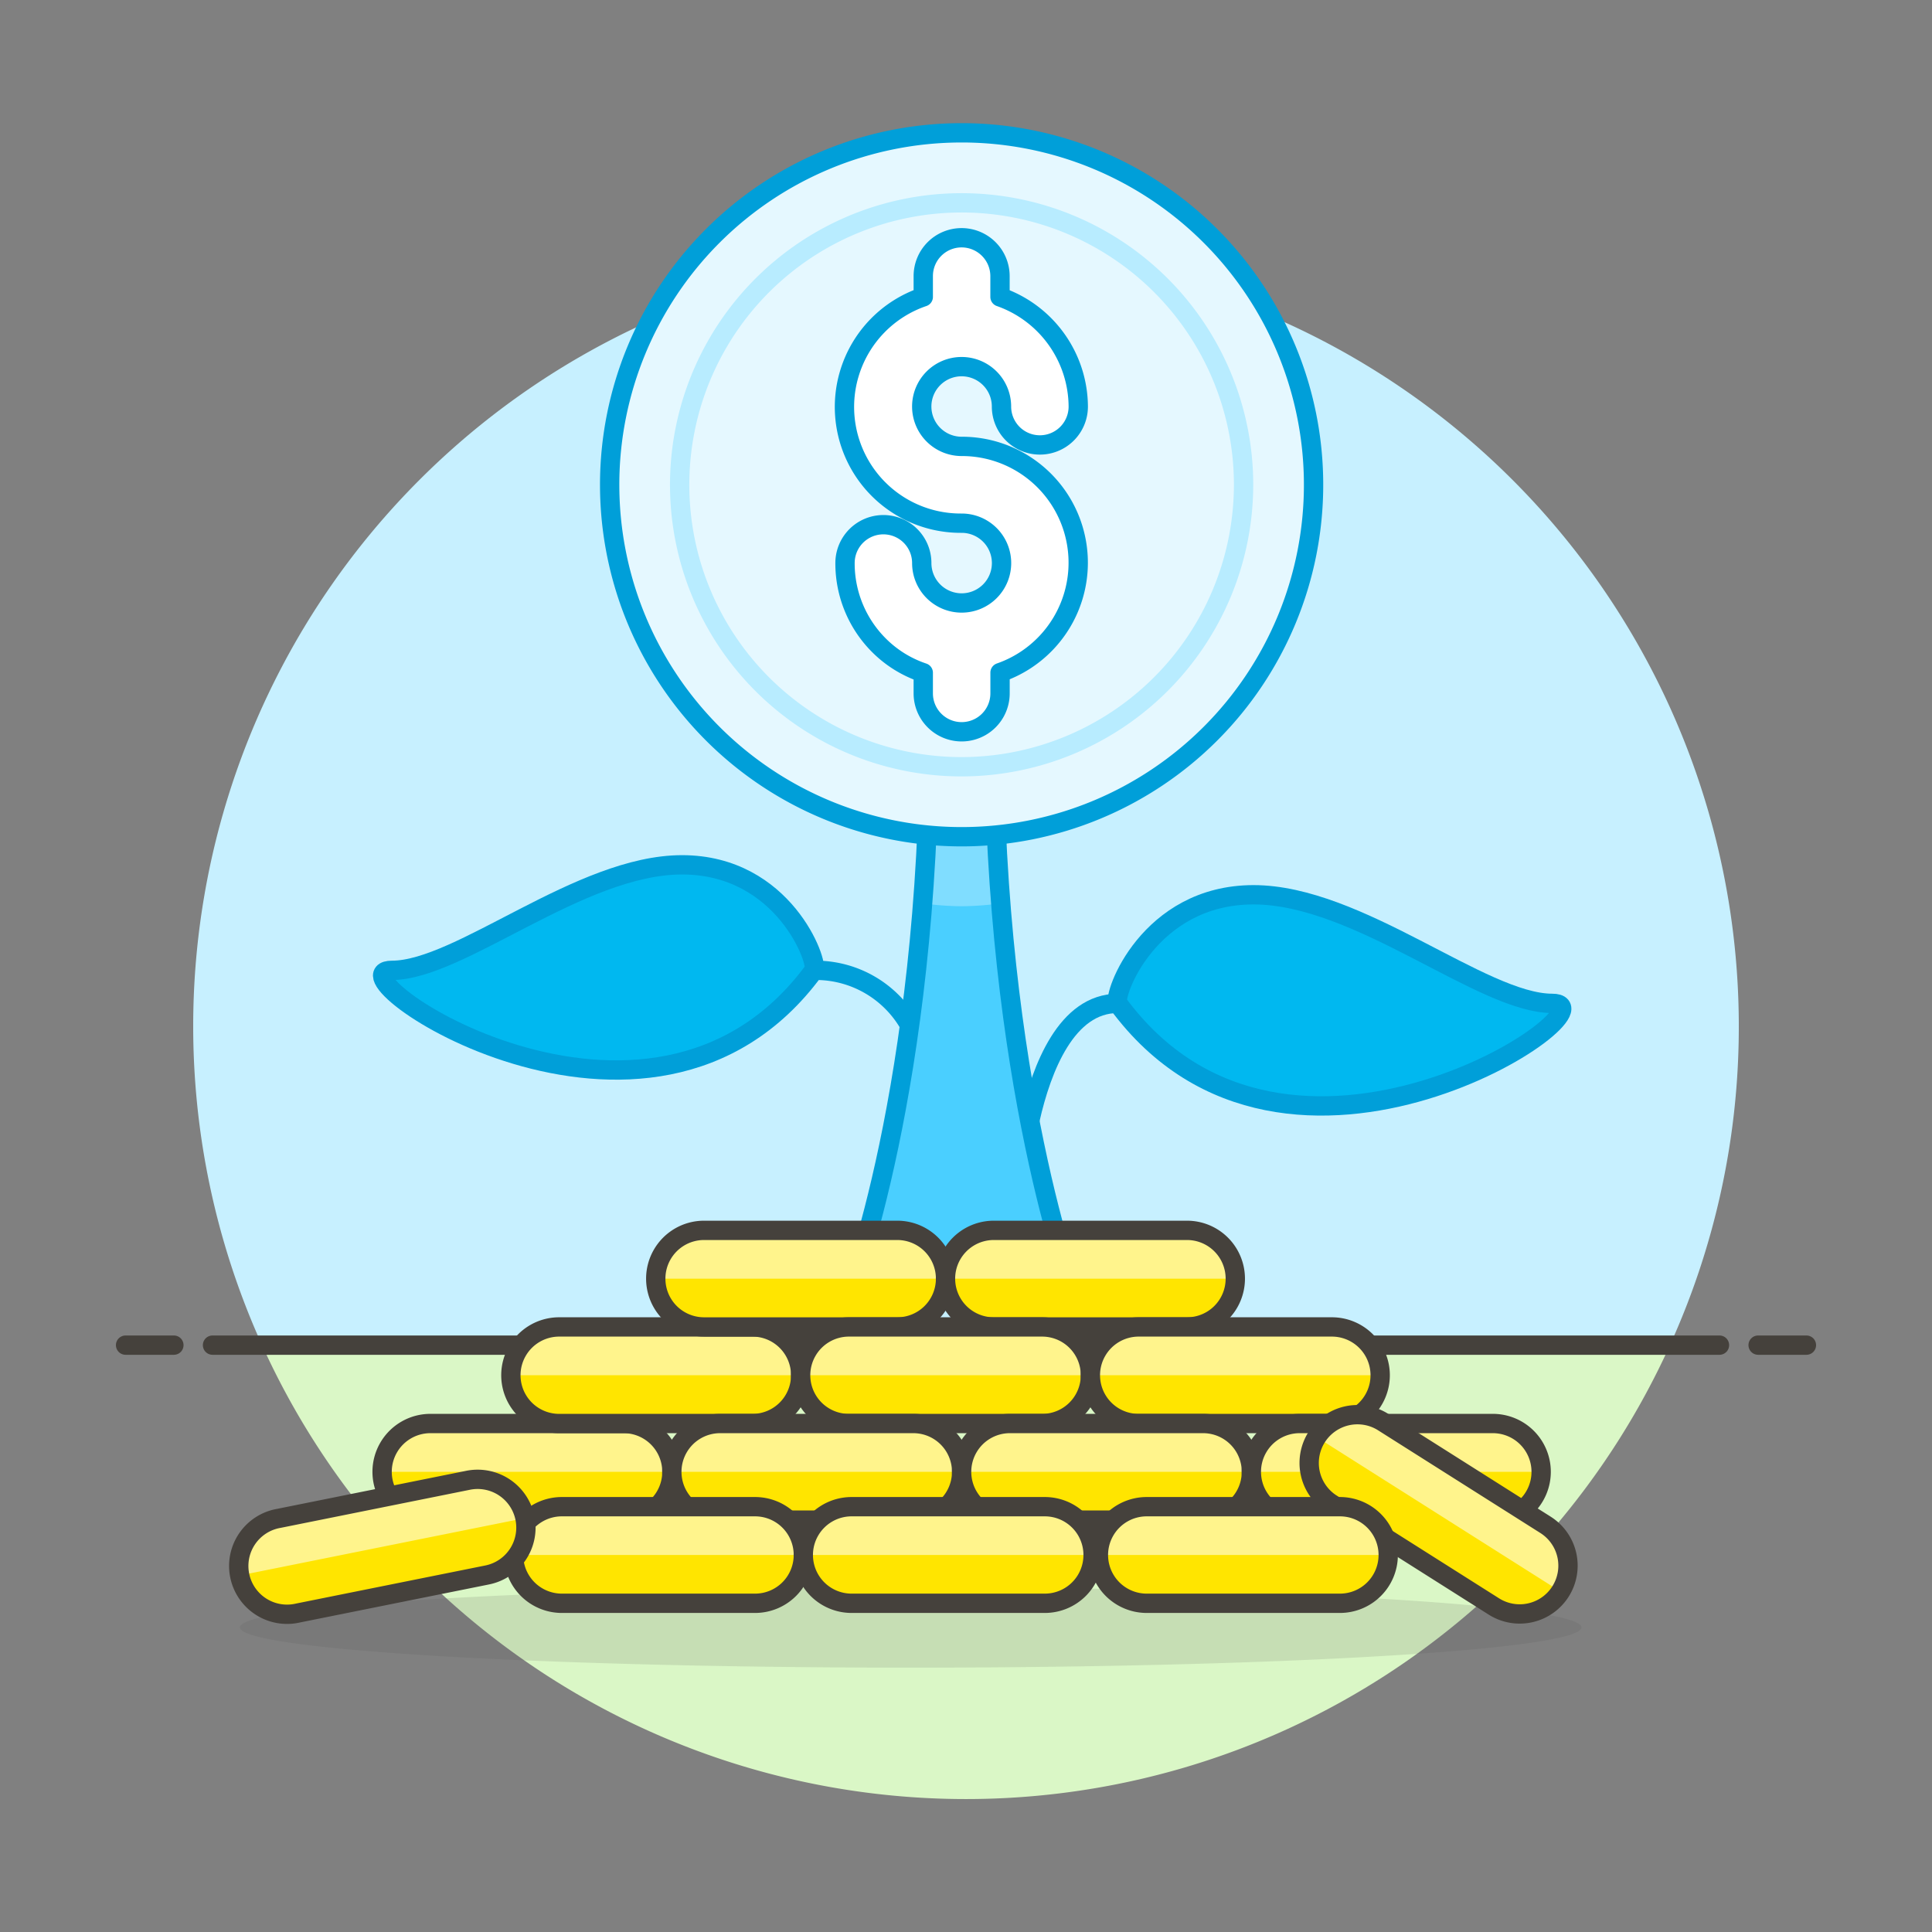 <svg xmlns="http://www.w3.org/2000/svg" version="1.1" xmlns:xlink="http://www.w3.org/1999/xlink" xmlns:svgjs="http://svgjs.com/svgjs" viewBox="0 0 160 160" width="160" height="160"><rect x="0" y="0" width="160" height="160" fill="#808080" stroke="none"/><g transform="matrix(1.6,0,0,1.6,0,0)"><path d="M90,53.124a40,40,0,1,0-76.436,16.5H86.436A39.829,39.829,0,0,0,90,53.124Z" fill="#c7f0ff"></path><path d="M13.564,69.624a40,40,0,0,0,72.872,0Z" fill="#daf7c6"></path><path d="M11 69.624L89 69.624" fill="none" stroke="#45413c" stroke-linecap="round" stroke-linejoin="round"></path><path d="M6.5 69.624L9 69.624" fill="none" stroke="#45413c" stroke-linecap="round" stroke-linejoin="round"></path><path d="M91 69.624L93.5 69.624" fill="none" stroke="#45413c" stroke-linecap="round" stroke-linejoin="round"></path><path d="M53.316,57.936c.6-2.66,1.892-6,4.542-6" fill="none" stroke="#009fd9" stroke-linecap="round" stroke-linejoin="round"></path><path d="M57.858,51.934c-.279-.38,1.58-5.621,7.026-5.621s11.828,5.621,15.459,5.621S66.641,63.88,57.858,51.934Z" fill="#00b8f0" stroke="#009fd9" stroke-linecap="round" stroke-linejoin="round"></path><path d="M47.073,53.046a5.573,5.573,0,0,0-4.943-2.821" fill="none" stroke="#009fd9" stroke-linecap="round" stroke-linejoin="round"></path><path d="M42.13,50.225c.271-.369-1.536-5.462-6.828-5.462s-11.493,5.462-15.02,5.462S33.6,61.833,42.13,50.225Z" fill="#00b8f0" stroke="#009fd9" stroke-linecap="round" stroke-linejoin="round"></path><path d="M51.448,37.691c0,18.328,4.189,29.325,4.189,29.325H43.908S48.1,56.264,48.1,37.691Z" fill="#4acfff"></path><path d="M51.8,46.757c-.219-2.779-.356-5.8-.356-9.065H48.1c0,3.275-.135,6.292-.349,9.065a15.524,15.524,0,0,0,2.024.15h0A15.823,15.823,0,0,0,51.8,46.757Z" fill="#80ddff"></path><path d="M51.448,37.691c0,18.328,4.189,29.325,4.189,29.325H43.908S48.1,56.264,48.1,37.691Z" fill="none" stroke="#009fd9" stroke-linecap="round" stroke-linejoin="round"></path><path d="M31.556,25.093A18.217,18.217,0,1,1,49.774,43.309,18.217,18.217,0,0,1,31.556,25.093Z" fill="#e5f8ff"></path><path d="M31.556,25.093A18.217,18.217,0,1,1,49.774,43.309,18.217,18.217,0,0,1,31.556,25.093Z" fill="none" stroke="#009fd9" stroke-linecap="round" stroke-linejoin="round"></path><path d="M49.774,39.687A14.594,14.594,0,1,1,64.367,25.093,14.611,14.611,0,0,1,49.774,39.687Z" fill="none" stroke="#b8ecff" stroke-linecap="round" stroke-linejoin="round"></path><path d="M49.774,12.306a1.989,1.989,0,0,1,1.986,1.987v1.075a6.054,6.054,0,0,1,4.051,5.675,1.987,1.987,0,0,1-3.974,0,2.064,2.064,0,1,0-2.062,2.062,6.021,6.021,0,0,1,1.987,11.709v1.073a1.987,1.987,0,1,1-3.974.006V34.821a5.871,5.871,0,0,1-2.283-1.411,5.991,5.991,0,0,1-1.767-4.266,1.986,1.986,0,1,1,3.972,0,2.065,2.065,0,1,0,2.069-2.064,6.017,6.017,0,0,1-1.991-11.713V14.293A1.984,1.984,0,0,1,49.774,12.306Z" fill="#ffffff" stroke="#009fd9" stroke-linecap="round" stroke-linejoin="round"></path><path d="M12.421 84.235 A34.716 2.083 0 1 0 81.853 84.235 A34.716 2.083 0 1 0 12.421 84.235 Z" fill="#525252" opacity=".15"></path><path d="M34.778,76.181a2.5,2.5,0,0,0-2.5-2.5h-10a2.5,2.5,0,0,0,0,5h10A2.5,2.5,0,0,0,34.778,76.181Z" fill="#ffe500"></path><path d="M32.278,73.682h-10a2.5,2.5,0,0,0-2.5,2.5h15A2.5,2.5,0,0,0,32.278,73.682Z" fill="#fff48c"></path><path d="M34.778,76.181a2.5,2.5,0,0,0-2.5-2.5h-10a2.5,2.5,0,0,0,0,5h10A2.5,2.5,0,0,0,34.778,76.181Z" fill="none" stroke="#45413c" stroke-linecap="round" stroke-linejoin="round"></path><path d="M41.443,71.182a2.5,2.5,0,0,0-2.5-2.5h-10a2.5,2.5,0,0,0,0,5h10A2.5,2.5,0,0,0,41.443,71.182Z" fill="#ffe500"></path><path d="M38.943,68.682h-10a2.5,2.5,0,0,0-2.5,2.5h15A2.5,2.5,0,0,0,38.943,68.682Z" fill="#fff48c"></path><path d="M41.443,71.182a2.5,2.5,0,0,0-2.5-2.5h-10a2.5,2.5,0,0,0,0,5h10A2.5,2.5,0,0,0,41.443,71.182Z" fill="none" stroke="#45413c" stroke-linecap="round" stroke-linejoin="round"></path><path d="M48.942,66.183a2.5,2.5,0,0,0-2.5-2.5h-10a2.5,2.5,0,0,0,0,5h10A2.5,2.5,0,0,0,48.942,66.183Z" fill="#ffe500"></path><path d="M48.942,66.183a2.5,2.5,0,0,0-2.5-2.5h-10a2.5,2.5,0,0,0-2.5,2.5Z" fill="#fff48c"></path><path d="M48.942,66.183a2.5,2.5,0,0,0-2.5-2.5h-10a2.5,2.5,0,0,0,0,5h10A2.5,2.5,0,0,0,48.942,66.183Z" fill="none" stroke="#45413c" stroke-linecap="round" stroke-linejoin="round"></path><path d="M63.939,66.183a2.5,2.5,0,0,0-2.5-2.5h-10a2.5,2.5,0,0,0,0,5h10A2.5,2.5,0,0,0,63.939,66.183Z" fill="#ffe500"></path><path d="M61.439,63.683h-10a2.5,2.5,0,0,0-2.5,2.5h15A2.5,2.5,0,0,0,61.439,63.683Z" fill="#fff48c"></path><path d="M63.939,66.183a2.5,2.5,0,0,0-2.5-2.5h-10a2.5,2.5,0,0,0,0,5h10A2.5,2.5,0,0,0,63.939,66.183Z" fill="none" stroke="#45413c" stroke-linecap="round" stroke-linejoin="round"></path><path d="M56.441,71.182a2.5,2.5,0,0,0-2.5-2.5h-10a2.5,2.5,0,0,0,0,5h10A2.5,2.5,0,0,0,56.441,71.182Z" fill="#ffe500"></path><path d="M53.94,68.682h-10a2.5,2.5,0,0,0-2.5,2.5h15A2.5,2.5,0,0,0,53.94,68.682Z" fill="#fff48c"></path><path d="M56.441,71.182a2.5,2.5,0,0,0-2.5-2.5h-10a2.5,2.5,0,0,0,0,5h10A2.5,2.5,0,0,0,56.441,71.182Z" fill="none" stroke="#45413c" stroke-linecap="round" stroke-linejoin="round"></path><path d="M71.438,71.182a2.5,2.5,0,0,0-2.5-2.5h-10a2.5,2.5,0,0,0,0,5h10A2.5,2.5,0,0,0,71.438,71.182Z" fill="#ffe500"></path><path d="M68.938,68.682h-10a2.5,2.5,0,0,0-2.5,2.5h15A2.5,2.5,0,0,0,68.938,68.682Z" fill="#fff48c"></path><path d="M71.438,71.182a2.5,2.5,0,0,0-2.5-2.5h-10a2.5,2.5,0,0,0,0,5h10A2.5,2.5,0,0,0,71.438,71.182Z" fill="none" stroke="#45413c" stroke-linecap="round" stroke-linejoin="round"></path><path d="M49.774,76.181a2.5,2.5,0,0,0-2.5-2.5h-10a2.5,2.5,0,0,0,0,5h10A2.5,2.5,0,0,0,49.774,76.181Z" fill="#ffe500"></path><path d="M47.275,73.682h-10a2.5,2.5,0,0,0-2.5,2.5h15A2.5,2.5,0,0,0,47.275,73.682Z" fill="#fff48c"></path><path d="M49.774,76.181a2.5,2.5,0,0,0-2.5-2.5h-10a2.5,2.5,0,0,0,0,5h10A2.5,2.5,0,0,0,49.774,76.181Z" fill="none" stroke="#45413c" stroke-linecap="round" stroke-linejoin="round"></path><path d="M64.773,76.181a2.5,2.5,0,0,0-2.5-2.5h-10a2.5,2.5,0,1,0,0,5h10A2.5,2.5,0,0,0,64.773,76.181Z" fill="#ffe500"></path><path d="M62.272,73.682h-10a2.5,2.5,0,0,0-2.5,2.5h15A2.5,2.5,0,0,0,62.272,73.682Z" fill="#fff48c"></path><path d="M64.773,76.181a2.5,2.5,0,0,0-2.5-2.5h-10a2.5,2.5,0,1,0,0,5h10A2.5,2.5,0,0,0,64.773,76.181Z" fill="none" stroke="#45413c" stroke-linecap="round" stroke-linejoin="round"></path><path d="M79.77,76.181a2.5,2.5,0,0,0-2.5-2.5h-10a2.5,2.5,0,0,0,0,5h10A2.5,2.5,0,0,0,79.77,76.181Z" fill="#ffe500"></path><path d="M77.27,73.682h-10a2.5,2.5,0,0,0-2.5,2.5h15A2.5,2.5,0,0,0,77.27,73.682Z" fill="#fff48c"></path><path d="M79.77,76.181a2.5,2.5,0,0,0-2.5-2.5h-10a2.5,2.5,0,0,0,0,5h10A2.5,2.5,0,0,0,79.77,76.181Z" fill="none" stroke="#45413c" stroke-linecap="round" stroke-linejoin="round"></path><path d="M80.77,82.378A2.5,2.5,0,0,0,80,78.928l-8.449-5.347a2.5,2.5,0,0,0-2.673,4.224l8.447,5.347A2.5,2.5,0,0,0,80.77,82.378Z" fill="#ffe500"></path><path d="M80,78.928l-8.449-5.347a2.5,2.5,0,0,0-3.448.776L80.77,82.378A2.5,2.5,0,0,0,80,78.928Z" fill="#fff48c"></path><path d="M80.77,82.378A2.5,2.5,0,0,0,80,78.928l-8.449-5.347a2.5,2.5,0,0,0-2.673,4.224l8.447,5.347A2.5,2.5,0,0,0,80.77,82.378Z" fill="none" stroke="#45413c" stroke-linecap="round" stroke-linejoin="round"></path><path d="M41.582,80.486a2.5,2.5,0,0,0-2.5-2.5h-10a2.5,2.5,0,1,0,0,5h10A2.5,2.5,0,0,0,41.582,80.486Z" fill="#ffe500"></path><path d="M39.083,77.986h-10a2.5,2.5,0,0,0-2.5,2.5h15A2.5,2.5,0,0,0,39.083,77.986Z" fill="#fff48c"></path><path d="M41.582,80.486a2.5,2.5,0,0,0-2.5-2.5h-10a2.5,2.5,0,1,0,0,5h10A2.5,2.5,0,0,0,41.582,80.486Z" fill="none" stroke="#45413c" stroke-linecap="round" stroke-linejoin="round"></path><path d="M27.173,78.577a2.5,2.5,0,0,0-2.943-1.958l-9.8,1.972a2.5,2.5,0,1,0,.986,4.9l9.8-1.971A2.5,2.5,0,0,0,27.173,78.577Z" fill="#ffe500"></path><path d="M24.23,76.619l-9.8,1.972a2.5,2.5,0,0,0-1.958,2.942l14.7-2.956A2.5,2.5,0,0,0,24.23,76.619Z" fill="#fff48c"></path><path d="M27.173,78.577a2.5,2.5,0,0,0-2.943-1.958l-9.8,1.972a2.5,2.5,0,1,0,.986,4.9l9.8-1.971A2.5,2.5,0,0,0,27.173,78.577Z" fill="none" stroke="#45413c" stroke-linecap="round" stroke-linejoin="round"></path><path d="M56.579,80.486a2.5,2.5,0,0,0-2.5-2.5h-10a2.5,2.5,0,0,0,0,5h10A2.5,2.5,0,0,0,56.579,80.486Z" fill="#ffe500"></path><path d="M54.08,77.986h-10a2.5,2.5,0,0,0-2.5,2.5h15A2.5,2.5,0,0,0,54.08,77.986Z" fill="#fff48c"></path><path d="M56.579,80.486a2.5,2.5,0,0,0-2.5-2.5h-10a2.5,2.5,0,0,0,0,5h10A2.5,2.5,0,0,0,56.579,80.486Z" fill="none" stroke="#45413c" stroke-linecap="round" stroke-linejoin="round"></path><path d="M71.854,80.486a2.5,2.5,0,0,0-2.5-2.5h-10a2.5,2.5,0,0,0,0,5h10A2.5,2.5,0,0,0,71.854,80.486Z" fill="#ffe500"></path><path d="M69.355,77.986h-10a2.5,2.5,0,0,0-2.5,2.5h15A2.5,2.5,0,0,0,69.355,77.986Z" fill="#fff48c"></path><path d="M71.854,80.486a2.5,2.5,0,0,0-2.5-2.5h-10a2.5,2.5,0,0,0,0,5h10A2.5,2.5,0,0,0,71.854,80.486Z" fill="none" stroke="#45413c" stroke-linecap="round" stroke-linejoin="round"></path></g></svg>